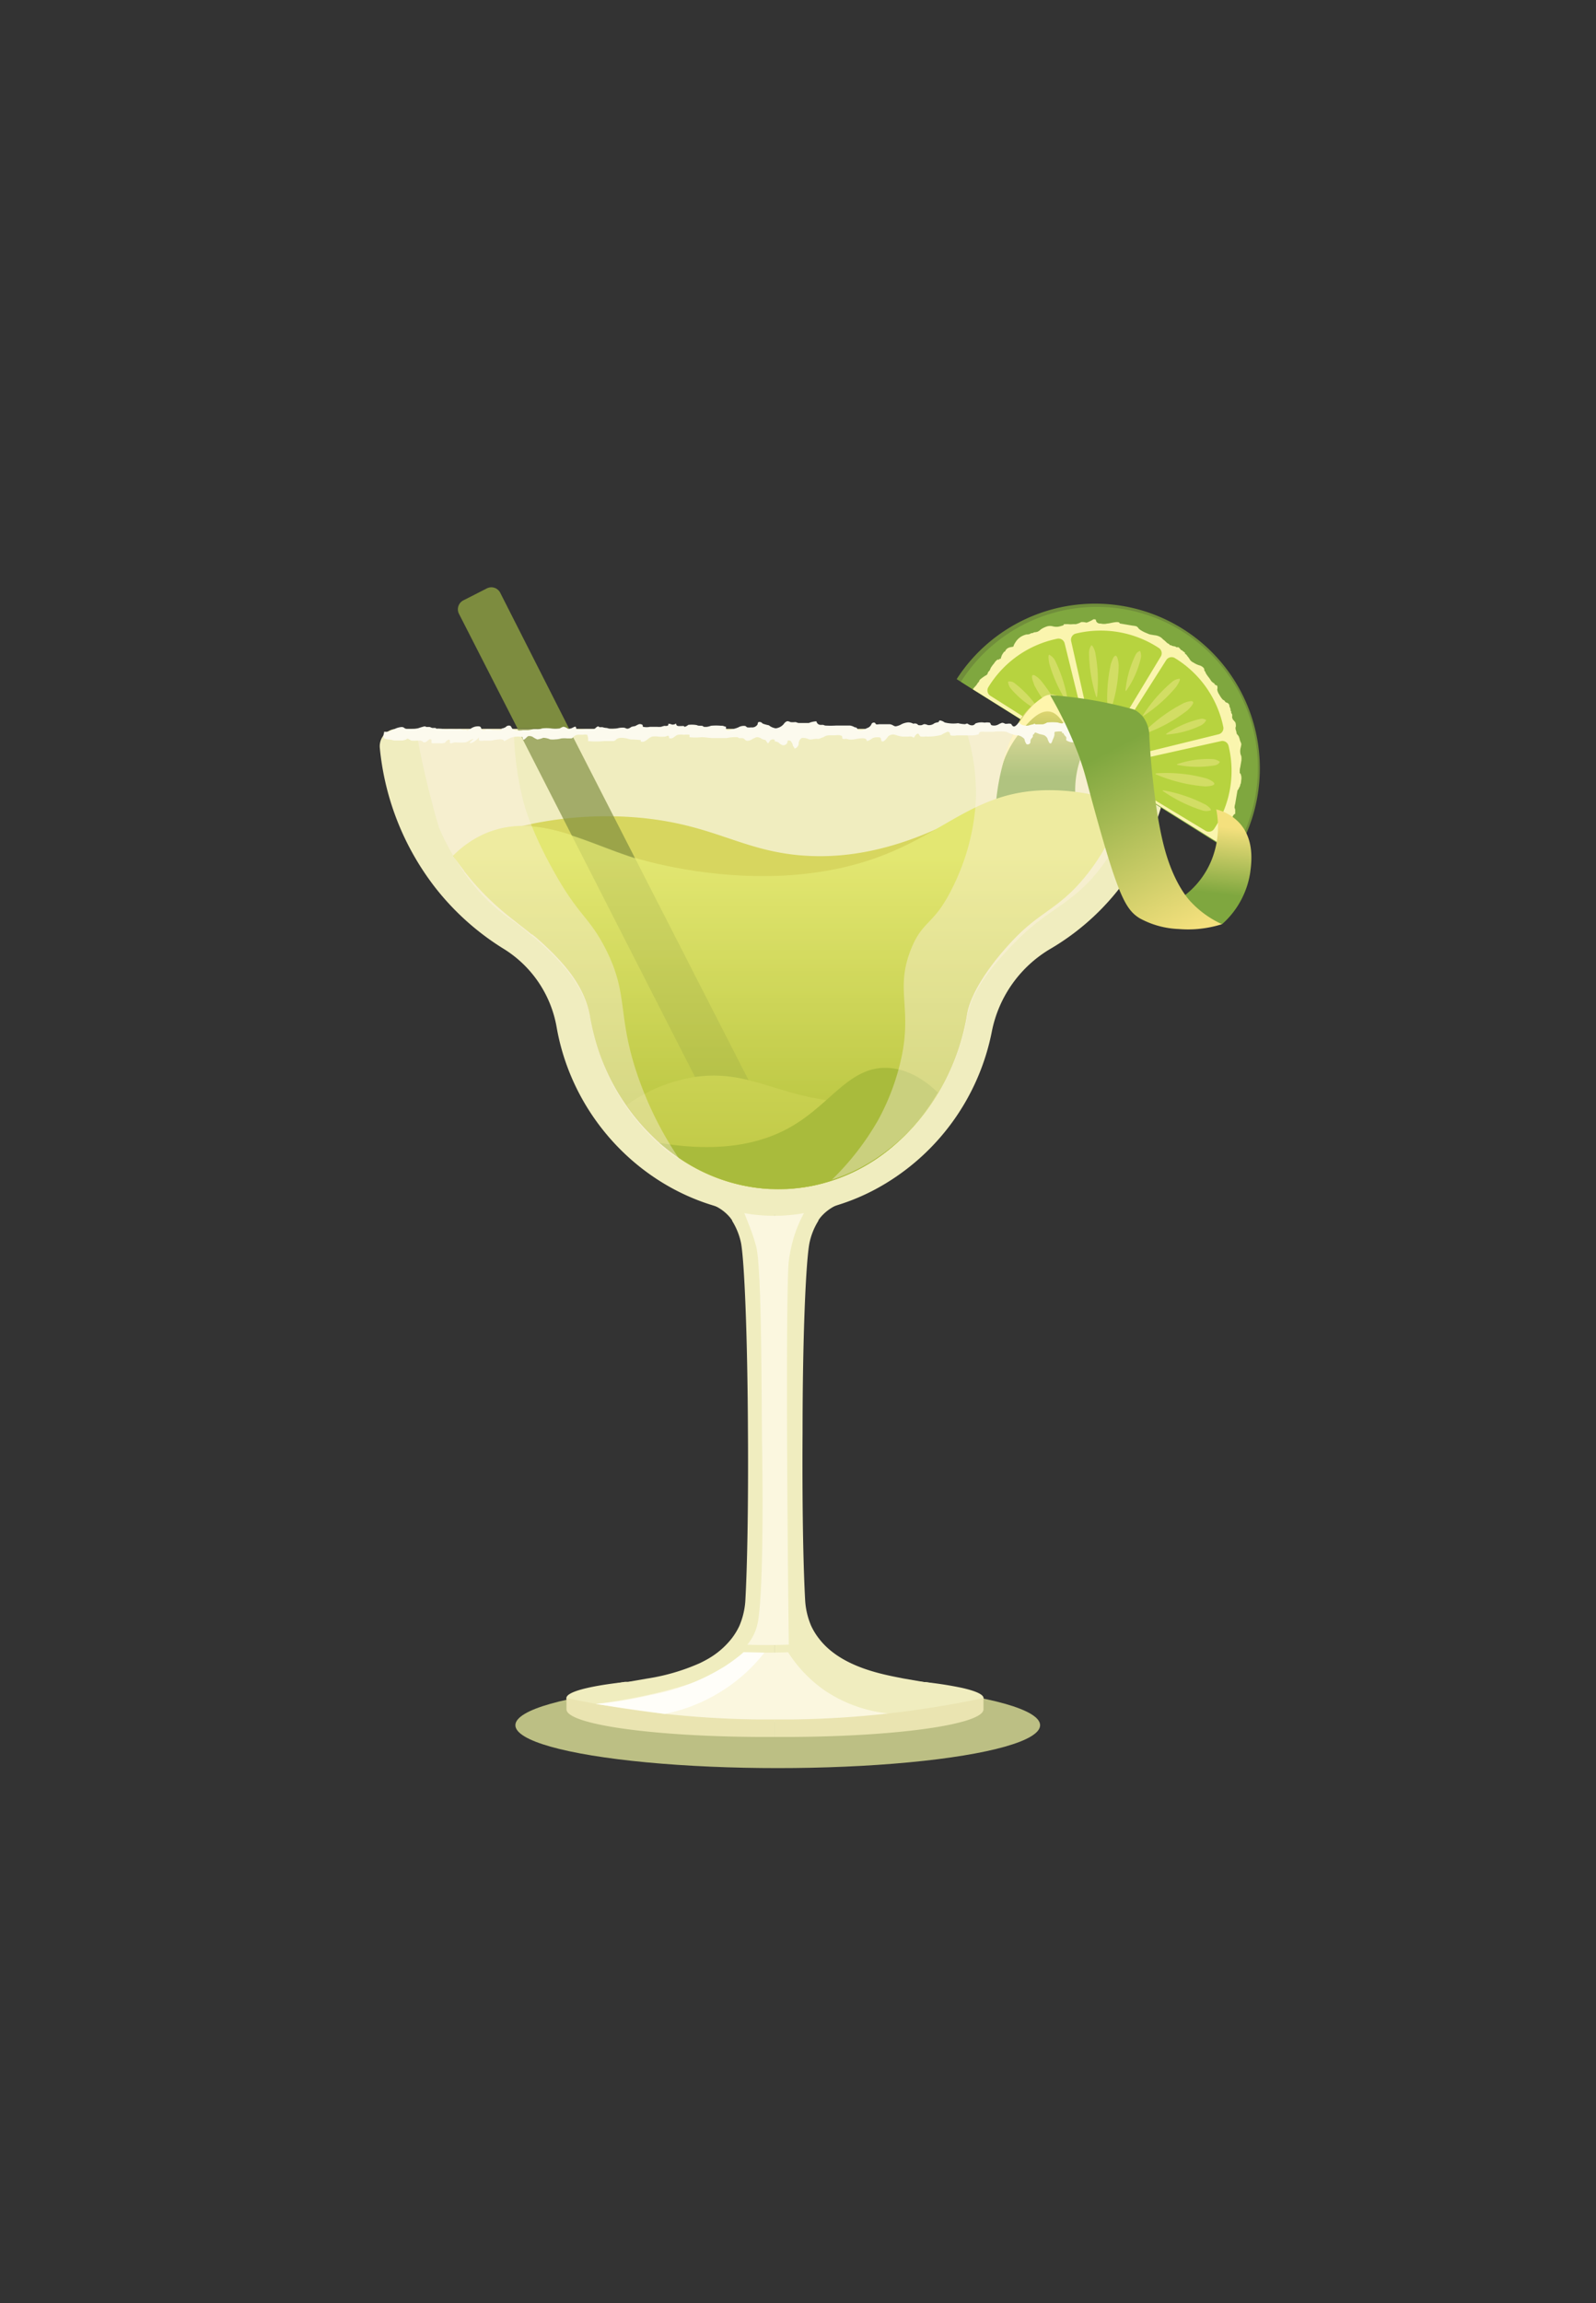 <svg id="Layer_1" data-name="Layer 1" xmlns="http://www.w3.org/2000/svg" xmlns:xlink="http://www.w3.org/1999/xlink" viewBox="0 0 230.86 332.94"><rect x="0" y="0" width="230.86" height="332.94" fill="#333333" stroke="none"/><defs><style>.cls-1{fill:#bcbf84;}.cls-2{fill:#f0edbf;}.cls-3{fill:#fbf7df;}.cls-4{fill:#eae4b1;}.cls-5{fill:#fffef9;}.cls-6{fill:#708e3b;}.cls-7{fill:#7fa73f;}.cls-8{fill:#faf5ae;}.cls-9{fill:#b7d33f;}.cls-10{fill:#d2dd64;}.cls-11{fill:#d7d65f;}.cls-12{fill:url(#linear-gradient);}.cls-13{fill:url(#linear-gradient-2);}.cls-14{fill:url(#linear-gradient-3);}.cls-15,.cls-21{fill:#7d8c3f;}.cls-15{opacity:0.67;}.cls-16{fill:#e2e26d;}.cls-17{fill:#fff5ac;}.cls-18{opacity:0.75;fill:url(#linear-gradient-4);}.cls-19{fill:#a9bb3c;}.cls-20{fill:#fff2ea;opacity:0.38;}.cls-22{fill:#fcfaee;}.cls-23{fill:url(#linear-gradient-5);}</style><linearGradient id="linear-gradient" x1="150.13" y1="100.48" x2="150.13" y2="117.05" gradientUnits="userSpaceOnUse"><stop offset="0" stop-color="#f4e07d"/><stop offset="0.71" stop-color="#7fa73f"/></linearGradient><linearGradient id="linear-gradient-2" x1="175.61" y1="131.92" x2="177.01" y2="118.88" gradientUnits="userSpaceOnUse"><stop offset="0.21" stop-color="#7fa73f"/><stop offset="0.95" stop-color="#f4e07d"/></linearGradient><linearGradient id="linear-gradient-3" x1="114.01" y1="114.17" x2="114.01" y2="171.91" gradientUnits="userSpaceOnUse"><stop offset="0.16" stop-color="#e3e772"/><stop offset="1" stop-color="#b1be36"/></linearGradient><linearGradient id="linear-gradient-4" x1="114.01" y1="114.17" x2="114.01" y2="171.9" xlink:href="#linear-gradient-3"/><linearGradient id="linear-gradient-5" x1="156.2" y1="102.15" x2="173.12" y2="134.14" gradientUnits="userSpaceOnUse"><stop offset="0.21" stop-color="#7fa73f"/><stop offset="1" stop-color="#f4e07d"/></linearGradient></defs><title>icons</title><ellipse class="cls-1" cx="112.5" cy="249.38" rx="37.95" ry="6.2"/><path class="cls-2" d="M112.1,242.2v6.55H110.8c-14.42,0-26.38-1.21-28.53-2.77a0.77,0.77,0,0,1-.34-0.43,0.29,0.29,0,0,1,0-.09c0-.71,2-1.37,5.35-1.91q1.4-.22,3.11-0.41h0.08l0.39,0a196.41,196.41,0,0,1,20-.91h1.29Z"/><path class="cls-2" d="M112.1,174.26v70.82l-17.87,0H83a29.08,29.08,0,0,1,4.56-1.43l0.5-.1c0.54-.11,1.35-0.26,2.35-0.44h0.08l0.15,0,0.23,0,2.78-.48a29.88,29.88,0,0,0,7.6-2.23h0c0.37-.18.74-0.37,1.09-0.57a11.83,11.83,0,0,0,3.42-2.89,9.62,9.62,0,0,0,1.19-1.92,11.05,11.05,0,0,0,.86-3.58c0.51-9.19.38-24.22,0.38-24.22-0.06-14.43-.53-25-1-27.54a9.81,9.81,0,0,0-1.29-3.21l0-.07a5.59,5.59,0,0,0-.35-0.47,6.4,6.4,0,0,0-3.18-2Z"/><path class="cls-2" d="M142.27,245.47a0.29,0.29,0,0,1,0,.09,0.77,0.77,0,0,1-.34.43c-2.16,1.57-14.12,2.77-28.53,2.77H112.1V242.2h1.29c6.06,0,11.68.21,16.32,0.57,1.45,0.11,2.79.24,4,.38h0.08a52.38,52.38,0,0,1,5.25.81C141.12,244.42,142.27,244.93,142.27,245.47Z"/><path class="cls-2" d="M141.23,245.12h-6.56l-15.3,0H112.1V174.26l9.89-.4a6.58,6.58,0,0,0-3.26,2.06,5.74,5.74,0,0,0-.35.47l0,0.07a9.81,9.81,0,0,0-1.29,3.21c-0.5,2.5-1,13.11-1,27.54,0,0-.13,15,0.38,24.22a11.05,11.05,0,0,0,.86,3.58,9.63,9.63,0,0,0,1.19,1.92c3,3.85,8.54,5,11.74,5.61l0.39,0.08,3,0.52,0.15,0h0.08c1,0.18,1.81.33,2.35,0.44s1.4,0.3,2.29.57A27.85,27.85,0,0,1,141.23,245.12Z"/><path class="cls-3" d="M107.57,238.83q1.46,0.05,3,.06,1.77,0,3.43-.05a19.35,19.35,0,0,0,5.33,5.54A20.2,20.2,0,0,0,132,247.74a147,147,0,0,1-45.75-1.43c3.17-.41,5.8-0.92,7.71-1.35,7.59-1.69,10.24-3.37,11.65-4.42A19.75,19.75,0,0,0,107.57,238.83Z"/><path class="cls-2" d="M163.17,126.71a35.33,35.33,0,0,1-11.1,10.37A17.89,17.89,0,0,0,143.49,149a33.15,33.15,0,0,1-16.42,22.67,30.91,30.91,0,0,1-14.71,3.9c-15.66.16-29.14-11.68-31.84-27.07a16.67,16.67,0,0,0-7.64-11.33,37.74,37.74,0,0,1-9.87-8.8,39,39,0,0,1-8.07-20.26,2.52,2.52,0,0,1,2.52-2.76h112c0,0.14,0,.3,0,0.46A36.2,36.2,0,0,1,163.17,126.71Z"/><path class="cls-3" d="M107.67,175.36a24.19,24.19,0,0,0,8.62,0,19.48,19.48,0,0,0-1.47,3.51,22.38,22.38,0,0,0-.72,3.39c-0.33,2.7-.37,25,0,55.47q-1.5.06-3.12,0.06t-2.88-.05a7.36,7.36,0,0,0,1.2-2.08,8.17,8.17,0,0,0,.36-1.37c0.93-5.79.58-25,.58-25-0.1-5.57,0-26-.87-29.15-0.2-.73-0.43-1.44-0.43-1.44C108.48,177.34,108,176.23,107.67,175.36Z"/><path class="cls-4" d="M114.42,248.55H112.1v2.53h1.28c16,0,28.88-1.79,28.88-4v-1.63l-1.4.29h0c-2.8.57-6.11,1.15-9.87,1.64A139.7,139.7,0,0,1,114.42,248.55Z"/><path class="cls-4" d="M109.78,248.55h2.32v2.53h-1.28c-16,0-28.88-1.79-28.88-4v-1.63l1.4,0.29h0c2.8,0.57,6.11,1.15,9.87,1.64A139.7,139.7,0,0,0,109.78,248.55Z"/><path class="cls-5" d="M107.57,238.83l3,0.06a24.4,24.4,0,0,1-4.95,4.74,24.66,24.66,0,0,1-9.46,4.12l-10-1.44a55.13,55.13,0,0,0,8-1.3,30.91,30.91,0,0,0,10.67-4.14A25.38,25.38,0,0,0,107.57,238.83Z"/><path class="cls-6" d="M162.48,87.61a23.83,23.83,0,0,0-24.1,10.56l0.6,0.38,1.73,1.09,35.76,22.46,1.92,1.21,0.31,0.19a23.37,23.37,0,0,0,3.19-8.4A23.8,23.8,0,0,0,162.48,87.61Z"/><path class="cls-7" d="M181.62,114.9a23.11,23.11,0,0,1-3.22,8.4l-1.92-1.21L140.72,99.64,139,98.55A23.28,23.28,0,0,1,181.62,114.9Z"/><path class="cls-8" d="M179.48,113.25l-0.09.21s0,0,0,.07a1.83,1.83,0,0,1-.07.21c0,0.05-.08.07-0.1,0.12a0.65,0.65,0,0,1-.07.22,0.41,0.41,0,0,0-.16.23l-0.33,1.93a1.56,1.56,0,0,0-.08.54,0.73,0.73,0,0,1,.09.28,1.75,1.75,0,0,1,0,.22l0,0.26c0,0.15,0,.09-0.15.17a1.11,1.11,0,0,0-.26.46,2.83,2.83,0,0,0-.18.61,3.11,3.11,0,0,1-.32,1,2.48,2.48,0,0,1-.4.76,0.44,0.44,0,0,0-.16.22c0,0.09-.09.15-0.12,0.24a1.75,1.75,0,0,1,0,.21c0,0.07-.07.09-0.1,0.18a1.19,1.19,0,0,1-.05.25,1.51,1.51,0,0,1-.13.12,1.47,1.47,0,0,0-.14.33L140.72,99.64l0.13-.18c0.12-.15.24-0.26,0.35-0.39s0.15-.23.23-0.34,0.1-.09.14-0.14,0.09-.23.15-0.32a4.18,4.18,0,0,1,.51-0.4,2.88,2.88,0,0,1,.45-0.28,0.54,0.54,0,0,0,.22-0.38,2.12,2.12,0,0,1,.23-0.27c0.09-.13.12-0.28,0.2-0.42a4.23,4.23,0,0,1,.45-0.61,2.38,2.38,0,0,1,.33-0.42l0.17-.14a1.39,1.39,0,0,1,.27,0l0-.12,0.2,0a3.66,3.66,0,0,1,.18-0.54,3.56,3.56,0,0,1,.33-0.49s0.11,0,.13-0.06a1.27,1.27,0,0,0,.08-0.16,1,1,0,0,1,.48-0.37c0.21-.08.43-0.08,0.64-0.15a1.62,1.62,0,0,1,.17-0.42l0.21-.33a2.65,2.65,0,0,1,.53-0.55,2.55,2.55,0,0,1,1-.45,1.41,1.41,0,0,0,.44-0.06,2.59,2.59,0,0,1,.28-0.14,0.55,0.55,0,0,0,.17,0,0.53,0.53,0,0,1,.29-0.12,1.37,1.37,0,0,0,.41-0.08,1.62,1.62,0,0,0,.43-0.3,2.5,2.5,0,0,1,.46-0.27,3.29,3.29,0,0,1,.53-0.21,1.58,1.58,0,0,1,.75,0,2.17,2.17,0,0,0,.73.07,3.39,3.39,0,0,0,.56-0.13,1.14,1.14,0,0,0,.3-0.11s0-.1.07-0.13a0.24,0.24,0,0,1,.14,0,3.63,3.63,0,0,1,.53,0,2.46,2.46,0,0,0,.54,0,3.89,3.89,0,0,1,.46,0,2.71,2.71,0,0,0,.81-0.31,2.27,2.27,0,0,1,.74.08,1.74,1.74,0,0,0,.41-0.15,5.46,5.46,0,0,0,.51-0.26,0.29,0.29,0,0,1,.27-0.06c0.21,0,.18.08,0.22,0.25a0.61,0.61,0,0,0,.63.35,2.26,2.26,0,0,0,.74.05,3.41,3.41,0,0,1,.38-0.06c0.23,0,1.65-.44,1.66,0l1.88,0.32a2.56,2.56,0,0,1,.58.11,1.15,1.15,0,0,1,.28.29,1.37,1.37,0,0,0,.32.26,4.85,4.85,0,0,0,.94.46,1.76,1.76,0,0,0,.43.16l0.59,0.1a2,2,0,0,1,.93.31,1.71,1.71,0,0,1,.3.27,5.57,5.57,0,0,1,.49.42,0.84,0.84,0,0,0,.34.24l0.13,0.11a0.52,0.52,0,0,0,.06.09,0.48,0.48,0,0,0,.16,0,1.51,1.51,0,0,0,.17.1,3.22,3.22,0,0,0,.41.08,0.83,0.83,0,0,1,.19.12c0.1,0,.22,0,0.31,0a1.45,1.45,0,0,1,.17.17L170.89,94,171,94s0.07,0.1.11,0.14,0.35,0.13.31,0.38a0.55,0.55,0,0,1,.31.3,2.65,2.65,0,0,1,.31.4,1.16,1.16,0,0,0,.59.55,3.37,3.37,0,0,0,.8.39,1.27,1.27,0,0,1,.69.41,0.45,0.45,0,0,1,.08.3,1.27,1.27,0,0,0,.06.16,0.15,0.15,0,0,1,.11.11,0.18,0.18,0,0,0,0,.07,4,4,0,0,0,.34.53c0.12,0.17.26,0.33,0.37,0.51a1.24,1.24,0,0,0,.6.55,0.25,0.25,0,0,0,0,.12c0.09,0,.1.1,0.18,0.12s0.14,0,.21.11a0.91,0.91,0,0,1,0,.52,1.74,1.74,0,0,0,.31.75,3.42,3.42,0,0,0,.51.73,1.07,1.07,0,0,1,.26.16s0.06,0.12.11,0.17a0.75,0.75,0,0,0,.23.1,0.53,0.53,0,0,1,.35.54,2.27,2.27,0,0,1,.16.41,1.3,1.3,0,0,0,0,.19s0.07,0.09.09,0.13,0,0.14,0,.19,0.09,0.12.13,0.2a0.94,0.94,0,0,1,0,.42,1,1,0,0,0,.16.4,2.29,2.29,0,0,1,.32.38,1.63,1.63,0,0,1,.07.44c0,0.08,0,.17-0.05.26a0.73,0.73,0,0,0,0,.16c0,0.18.1,0.35,0.13,0.54a0.54,0.54,0,0,0,.1.31,1.34,1.34,0,0,1,.24.31,4.46,4.46,0,0,1,.19.63,2.58,2.58,0,0,1,.18.46,3.55,3.55,0,0,1-.1.53,2,2,0,0,0,0,1,1,1,0,0,1,.11.34,2.94,2.94,0,0,1,0,.49l-0.17,1a2.06,2.06,0,0,0-.07.47,2.14,2.14,0,0,1,0,.24s0,0.08,0,.11a0.41,0.41,0,0,0,.11.11,1.57,1.57,0,0,1,.09,1A1.72,1.72,0,0,1,179.48,113.25Z"/><path class="cls-9" d="M154.94,92.68a0.92,0.92,0,0,1,.69-1.1,15.3,15.3,0,0,1,12,2.09,0.91,0.91,0,0,1,.27,1.24l-8.66,14.32a0.33,0.33,0,0,1-.6-0.1Z"/><path class="cls-9" d="M176.61,107.13a0.92,0.92,0,0,1,1.1.69,15.22,15.22,0,0,1-2.09,12,0.91,0.91,0,0,1-1.24.27L160,111.4a0.33,0.33,0,0,1,.1-0.6Z"/><path class="cls-9" d="M168.69,95.42a0.92,0.92,0,0,1,1.26-.29,15.26,15.26,0,0,1,7,9.95,0.91,0.91,0,0,1-.68,1.06l-16.27,4a0.33,0.33,0,0,1-.35-0.49Z"/><path class="cls-9" d="M143.26,100.58a0.92,0.92,0,0,1-.29-1.26,15.26,15.26,0,0,1,10-7A0.91,0.91,0,0,1,154,93l4,16.25a0.33,0.33,0,0,1-.49.35Z"/><path class="cls-8" d="M154.68,106.29c0.05,0.75,1,1.56,2.25,2.09a0.16,0.16,0,0,0,.23-0.16c0-1.4-.5-2.53-1.18-2.84A0.85,0.85,0,0,0,154.68,106.29Z"/><path class="cls-8" d="M163.63,108.13c-0.3.68-1.42,1.15-2.82,1.22a0.16,0.16,0,0,1-.16-0.23c0.51-1.31,1.32-2.21,2.07-2.27A0.85,0.85,0,0,1,163.63,108.13Z"/><path class="cls-10" d="M160.68,96a22.78,22.78,0,0,0-.41,7.21c0,0.27.12,0.29,0.2,0a21.83,21.83,0,0,0,1.35-7c0-.11-0.09-1.36-0.43-1.42S160.71,95.92,160.68,96Z"/><path class="cls-10" d="M157.53,94.44a21.41,21.41,0,0,0,1,6.17c0.06,0.22.15,0.21,0.16,0a21.32,21.32,0,0,0-.26-6.25c0-.09-0.31-1.11-0.58-1.07A1.93,1.93,0,0,0,157.53,94.44Z"/><path class="cls-10" d="M164.24,94.7a14.92,14.92,0,0,0-1.43,5c0,0.19,0,.24.14,0.09A13.55,13.55,0,0,0,165,95.22a1.77,1.77,0,0,0-.09-1.13A1.09,1.09,0,0,0,164.24,94.7Z"/><path class="cls-10" d="M171.23,101.63a22.78,22.78,0,0,0-5.83,4.27c-0.19.18-.15,0.28,0.09,0.19a21.83,21.83,0,0,0,6.26-3.4c0.08-.07,1-0.93.82-1.23S171.34,101.58,171.23,101.63Z"/><path class="cls-10" d="M169.51,98.59a21.41,21.41,0,0,0-4.12,4.7c-0.13.19-.07,0.25,0.12,0.12a21.32,21.32,0,0,0,4.66-4.17c0.05-.08.66-1,0.46-1.13A1.93,1.93,0,0,0,169.51,98.59Z"/><path class="cls-10" d="M173.58,103.93A14.92,14.92,0,0,0,168.8,106c-0.17.1-.16,0.19,0,0.17a13.55,13.55,0,0,0,4.87-1.29,1.77,1.77,0,0,0,.81-0.79A1.09,1.09,0,0,0,173.58,103.93Z"/><path class="cls-10" d="M150.53,98.33a22.78,22.78,0,0,1,3.61,6.25c0.1,0.25,0,.31-0.16.13a21.83,21.83,0,0,1-4.36-5.64c0-.1-0.54-1.25-0.26-1.46S150.44,98.24,150.53,98.33Z"/><path class="cls-10" d="M152.62,95.49a21.41,21.41,0,0,1,1.88,6c0,0.22,0,.25-0.15.06a21.32,21.32,0,0,1-2.59-5.69c0-.09-0.22-1.14,0-1.22A1.93,1.93,0,0,1,152.62,95.49Z"/><path class="cls-10" d="M146.74,98.74a14.92,14.92,0,0,1,3.53,3.83c0.11,0.16.07,0.24-.09,0.15a13.55,13.55,0,0,1-3.93-3.14,1.77,1.77,0,0,1-.43-1.05A1.09,1.09,0,0,1,146.74,98.74Z"/><path class="cls-10" d="M174.33,113.68a22.78,22.78,0,0,1-7-1.69c-0.25-.09-0.24-0.2,0-0.21a21.83,21.83,0,0,1,7.09.72c0.1,0,1.27.47,1.23,0.81S174.45,113.67,174.33,113.68Z"/><path class="cls-11" d="M74,119.78c2.28,1.85,21.65,17.06,45,10.68a47.25,47.25,0,0,0,21.8-13.36c-11.36,6.52-20,7.09-25.76,6.47-8.09-.89-12.1-4.34-22.23-5.34A53.6,53.6,0,0,0,74,119.78Z"/><path class="cls-10" d="M173.92,117.15a21.41,21.41,0,0,1-5.61-2.74c-0.19-.12-0.16-0.2.06-0.15a21.32,21.32,0,0,1,5.91,2c0.08,0,1,.62.86,0.87A1.93,1.93,0,0,1,173.92,117.15Z"/><path class="cls-10" d="M175.61,110.65a14.92,14.92,0,0,1-5.21-.07c-0.19,0-.22-0.11,0-0.16a13.55,13.55,0,0,1,5-.69,1.77,1.77,0,0,1,1.06.41A1.09,1.09,0,0,1,175.61,110.65Z"/><path class="cls-12" d="M144,116.92L155.8,117a14.08,14.08,0,0,1-.12-4.86,13.83,13.83,0,0,1,.63-2.51c-0.52-5.28-2-9-3.87-9.18a2.69,2.69,0,0,0-1.42.37,9.08,9.08,0,0,0-4.13,4.53A32.82,32.82,0,0,0,144,116.92Z"/><path class="cls-13" d="M176.75,133.61a12.47,12.47,0,0,0,4.09-7.47c0.19-1.4.63-4.65-1.45-7.06a6.76,6.76,0,0,0-3.46-2.08,12.83,12.83,0,0,1-.67,7.3,12.25,12.25,0,0,1-4,5.21,11.71,11.71,0,0,0,2.63,2.61A11.33,11.33,0,0,0,176.75,133.61Z"/><path class="cls-14" d="M162.49,116.19a29.61,29.61,0,0,1-6.74,11.92c-3.34,3.52-5.65,4-9.24,7.8-4,4.23-6.21,8.14-6.63,10.63-2.33,14.42-14,25.52-27.58,25.37a25.52,25.52,0,0,1-14.91-5.11,31.35,31.35,0,0,1-12-19.8c-0.74-4.16-3.28-7.44-7.43-11.14-0.32-.29-0.63-0.55-1-0.82a0.09,0.09,0,0,0-.06,0c-1-.83-2.08-1.63-3.22-2.55a38.54,38.54,0,0,1-5.37-5.17c-0.42-.49-0.82-1-1.16-1.41l0-.06c-0.68-.86-1.2-1.6-1.6-2.16l0.11-.11a14.94,14.94,0,0,1,4.42-3.05,13.66,13.66,0,0,1,7-1.06c4.93,0.44,9.89,3,14.88,4.56,1,0.31,17.14,5.24,32.54.7,12.18-3.58,16.08-10.8,28-10.5A30.63,30.63,0,0,1,162.49,116.19Z"/><path class="cls-15" d="M111.35,165.36l-3.33,1.7a1.46,1.46,0,0,1-2-.64l-31.2-61.1h7.45L112,163.41A1.45,1.45,0,0,1,111.35,165.36Z"/><path class="cls-16" d="M135.65,157.92c0,0.1-.07.21-0.11,0.31a30.7,30.7,0,0,1-3.63,4.8c-0.35.39-.73,0.79-1.13,1.19l-0.55.52c-0.27.26-.55,0.5-0.82,0.75a26.51,26.51,0,0,1-13.1,6.13l-1.16.14c-0.42,0-.84.08-1.25,0.1l-0.49,0c-0.36,0-.74,0-1.1,0H112.2l-0.91,0a25.59,25.59,0,0,1-13.89-5.08c-1-.73-1.95-1.58-1.95-1.58a28.91,28.91,0,0,1-4.79-5.46,22.79,22.79,0,0,1,10.1-4.1c7.58-1,11.68,2.81,20.84,3.63A39.5,39.5,0,0,0,135.65,157.92Z"/><path class="cls-17" d="M144.87,110.93c0.52-2.12,2.08-7.5,5.8-10a2.16,2.16,0,0,1,1.51-.52c3.42,0.35,5,11.76,4.85,11.79s-0.24-1-1.11-3.28a22.05,22.05,0,0,0-1.19-2.8c-0.84-1.55-1.62-3-2.84-3.25-1.65-.33-3.29,1.71-4.38,3.06A14.65,14.65,0,0,0,144.87,110.93Z"/><path class="cls-18" d="M162.49,116.19a29.54,29.54,0,0,1-6.74,11.91c-3.34,3.52-5.65,4-9.24,7.8-4,4.23-6.21,8.14-6.62,10.63a32,32,0,0,1-4.35,11.7,30.7,30.7,0,0,1-3.63,4.8c-0.35.39-.73,0.79-1.13,1.19l-0.55.52c-0.27.26-.55,0.5-0.82,0.75a26.51,26.51,0,0,1-13.1,6.13l-1.16.14c-0.42,0-.84.08-1.25,0.1l-0.49,0c-0.36,0-.74,0-1.1,0H112.2l-0.91,0a25.59,25.59,0,0,1-13.89-5.08,24.06,24.06,0,0,1-2-1.58,31.14,31.14,0,0,1-8.77-13.15A34,34,0,0,1,85.36,147c-0.74-4.15-3.28-7.43-7.42-11.14-0.32-.28-0.63-0.55-1-0.81a0.09,0.09,0,0,0-.06,0c-1-.83-2.08-1.63-3.22-2.55a39.11,39.11,0,0,1-5.37-5.17c-0.42-.5-0.81-1-1.16-1.41a0.21,0.21,0,0,1,0-.06c-0.68-.86-1.2-1.6-1.59-2.16l0.11-.11a15,15,0,0,1,4.42-3,13.65,13.65,0,0,1,7-1.06c4.93,0.44,9.89,3,14.88,4.56,1,0.3,17.14,5.24,32.54.7,12.19-3.59,16.09-10.81,28-10.5A30.35,30.35,0,0,1,162.49,116.19Z"/><path class="cls-19" d="M135.65,157.92a29.49,29.49,0,0,1-4.88,6.3l-0.54.52-0.83.75a25.55,25.55,0,0,1-10.92,5.71c-0.74.18-1.47,0.32-2.18,0.41-0.38.06-.78,0.11-1.16,0.15s-0.84.08-1.25,0.1l-0.48,0c-0.36,0-.74,0-1.1,0H112.2l-0.92,0a25.61,25.61,0,0,1-13.89-5.08c-0.67-.49-1.32-1-2-1.58,9.82,1.66,15.77-.35,19.41-2.55,5.44-3.27,8.11-8.37,13.37-8.29C131.46,154.42,134.05,156.39,135.65,157.92Z"/><path class="cls-20" d="M162.46,119.9a26.17,26.17,0,0,1-4.44,7c-3.6,4-6.56,4.72-10.67,8.79s-6.83,7.75-7.42,11.14c-2,11.3-9.73,20.51-19.6,23.7h0a38.89,38.89,0,0,0,6.69-8.62,33.49,33.49,0,0,0,2.86-7c2.55-8.91-.64-11.38,1.9-17.71,1.76-4.39,3.35-3.31,6.19-9.28a32.19,32.19,0,0,0,3.17-11.9,29.33,29.33,0,0,0-1.47-10.67l20.32,0.17a17.51,17.51,0,0,1,3.18,10.36A16.11,16.11,0,0,1,162.46,119.9Z"/><path class="cls-20" d="M98.28,167.56l-0.89-.49a31.35,31.35,0,0,1-12-19.8c-0.74-4.16-3.28-7.44-7.43-11.14-0.32-.29-0.63-0.55-1-0.82a0.09,0.09,0,0,0-.06,0,25.15,25.15,0,0,0-3.22-2.55,25.39,25.39,0,0,1-5.17-4.82c-0.49-.59-0.95-1.18-1.36-1.76l0-.06c-0.56-.78-1.05-1.54-1.49-2.27a34.54,34.54,0,0,1-2.16-4.22c-0.33-1.11-.69-2.32-1-3.6-0.84-3.1-1.65-6.68-2.35-10.67H74.33A44.53,44.53,0,0,0,75.74,116a29.57,29.57,0,0,0,1.3,3.7,57.17,57.17,0,0,0,2.69,5.57c3.84,7.09,5.3,7,7.71,11.58,3.62,6.88,1.72,9.7,4.82,18.69A51.29,51.29,0,0,0,98.28,167.56Z"/><path class="cls-21" d="M82.32,105.32H74.87L66.41,88.77a1.45,1.45,0,0,1,.64-2l3.32-1.69a1.44,1.44,0,0,1,2,.63Z"/><path class="cls-22" d="M55.56,105.77a4.37,4.37,0,0,0,.64,0,8.66,8.66,0,0,0,1-.45,2.73,2.73,0,0,1,.83-0.22,0.62,0.62,0,0,1,.41.09,0.59,0.59,0,0,0,.34.17,6.93,6.93,0,0,0,.87,0,3.21,3.21,0,0,0,.87-0.1,8.21,8.21,0,0,1,.87-0.26,0.43,0.43,0,0,1,.27.08c0.16,0,.31,0,0.47,0a2.39,2.39,0,0,1,.36.14c0.16,0,.32,0,0.49,0l0.16,0.12a2.57,2.57,0,0,1,.52,0,3.13,3.13,0,0,1,.58.07c0.59,0.1.62-.09,1.37,0a1.89,1.89,0,0,0,.68,0,0.84,0.84,0,0,1,.33,0c0.15,0,.17.07,0.34,0.08a0.87,0.87,0,0,0,.32,0,0.22,0.22,0,0,1,.15,0,0.67,0.67,0,0,0,.13.09,0.22,0.22,0,0,0,.1,0l0.15-.08,0.05-.11a0.22,0.22,0,0,1,.16,0,1.76,1.76,0,0,1,1.31-.39,0.38,0.38,0,0,1,.19.1c0.1,0.11.06,0.22,0.15,0.33a0.39,0.39,0,0,0,.27.12,0.87,0.87,0,0,0,.43-0.12,3,3,0,0,1,.89.1c0.32,0,.41,0,0.59,0a0.78,0.78,0,0,0,.24,0l0.1,0a1.28,1.28,0,0,0,.36,0l0-.21a1.83,1.83,0,0,0,.6-0.22,0.61,0.61,0,0,1,.67-0.18c0.15,0.1.2,0.38,0.39,0.5a2.61,2.61,0,0,0,1.41.13h0.76a6.68,6.68,0,0,0,.75-0.14,4.87,4.87,0,0,1,.62,0,2.5,2.5,0,0,0,.68-0.12,5.75,5.75,0,0,1,1.24,0,4.9,4.9,0,0,0,1.31,0l0.1-.06a2.16,2.16,0,0,1,.42-0.18,1.47,1.47,0,0,1,.62.27c0.52,0.15,1-.42,1.16-0.24a0.33,0.33,0,0,1,.06.3,4.42,4.42,0,0,0,1.35,0h1a0.57,0.57,0,0,0,.41-0.09,1.1,1.1,0,0,1,.34-0.27c0.22-.05.15,0.07,0.32,0.1a3.57,3.57,0,0,1,.42,0,1.67,1.67,0,0,0,.5.1,1.43,1.43,0,0,1,.4.1,4,4,0,0,0,.84,0c0.34,0,.6-0.12.93-0.13a2.61,2.61,0,0,1,.44,0,2.57,2.57,0,0,1,.36.14,0.43,0.43,0,0,0,.21,0,1.58,1.58,0,0,0,.47-0.26,5.07,5.07,0,0,1,.56-0.12,4.54,4.54,0,0,1,.49-0.25,0.63,0.63,0,0,1,.55.08c0.07,0.07,0,.23.1,0.28a2.37,2.37,0,0,0,1,0H95a3.49,3.49,0,0,0,.63,0,4.12,4.12,0,0,1,.49-0.14,1.37,1.37,0,0,0,.38,0,0.28,0.28,0,0,0,.17-0.11c0-.08,0-0.14,0-0.18a1.08,1.08,0,0,1,.53.11,0.88,0.88,0,0,0,.6-0.16c0,0.5.5,0.35,0.83,0.37a1.19,1.19,0,0,1,.28,0,0.31,0.31,0,0,0,.15.11,1.43,1.43,0,0,0,.5-0.28,4.39,4.39,0,0,1,1,0,1.2,1.2,0,0,1,.39.1c0.23,0.05.47,0,.7,0.06a0.89,0.89,0,0,0,.13.11,1.78,1.78,0,0,0,.57,0,3.05,3.05,0,0,0,.5-0.14,7.58,7.58,0,0,1,1.46,0,0.9,0.9,0,0,1,.5.1,1.31,1.31,0,0,1,.2.05,0.74,0.74,0,0,1,0,.24c0.1,0.23-.06.22,0.25,0.26a1.06,1.06,0,0,0,.52-0.1,6.29,6.29,0,0,0,1-.31,1.56,1.56,0,0,1,1-.21c0.09,0,.21.17,0.31,0.2a1.91,1.91,0,0,0,.57,0,0.92,0.92,0,0,0,.9-0.39c0.08-.16,0-0.29.19-0.38a0.56,0.56,0,0,1,.56.22,5.93,5.93,0,0,0,.9.25,2.07,2.07,0,0,0,1,.44,1.79,1.79,0,0,0,1.15-.61,1.42,1.42,0,0,1,.15-0.19,0.83,0.83,0,0,1,.38-0.23,1.16,1.16,0,0,1,.45.13,2.55,2.55,0,0,0,.65,0c0.26,0,.35.14,0.62,0.13H117a3.07,3.07,0,0,1,1.1-.24,0.61,0.61,0,0,0,.64.51c0.12,0,.23,0,0.35,0a1.58,1.58,0,0,0,.27.1,13.51,13.51,0,0,0,1.56,0c0.68,0,1.37,0,2.05,0a1.89,1.89,0,0,1,.68.26,0.35,0.35,0,0,1,.31.12,0.93,0.93,0,0,0,.15.24,1.45,1.45,0,0,0,.72,0,2,2,0,0,0,.57-0.25,1,1,0,0,0,.64-0.54,0.37,0.37,0,0,1,.5-0.23c0.07,0,.1.16,0.17,0.21a0.83,0.83,0,0,0,.41,0H128c0.44,0,.66,0,0.74,0,0.47,0.09.5,0.29,0.84,0.3a2.48,2.48,0,0,0,.84-0.31,2.68,2.68,0,0,1,.94-0.26,1.58,1.58,0,0,1,.76.2,0.64,0.64,0,0,1,.61.09,0.54,0.54,0,0,0,.1.1,1.38,1.38,0,0,0,.53,0,1.19,1.19,0,0,1,.36-0.14,1.78,1.78,0,0,1,.5.14,1.25,1.25,0,0,0,.94-0.26c0.12-.07.28-0.08,0.4-0.14a0.23,0.23,0,0,0,.26-0.13,0.15,0.15,0,0,1,.15-0.14,1.46,1.46,0,0,1,.67.29,5.09,5.09,0,0,0,1.95.11,4.56,4.56,0,0,0,1,.14c0.28-.07.25-0.16,0.48,0a1,1,0,0,0,.53.17,0.58,0.58,0,0,0,.49-0.27,2.44,2.44,0,0,1,1.32-.12,2.4,2.4,0,0,1,.76,0c0.14,0.09.1,0.27,0.26,0.37a1.28,1.28,0,0,0,1-.12,3.3,3.3,0,0,1,.51-0.23,0.75,0.75,0,0,1,.42.13c0.24,0.06.52-.05,0.76,0s0.15,0.11.33,0.3c0.35,0.36.74-.33,1-0.52,0.05,0.46,1,.57,1.33.48a4.12,4.12,0,0,1,.68-0.17l0.13-.08a0.1,0.1,0,0,1,.15.08,2.2,2.2,0,0,0,.35,0h0.75a2,2,0,0,0,.62-0.26,7.53,7.53,0,0,1,1.56,0,2.16,2.16,0,0,0,.61.13,1.45,1.45,0,0,0,.49-0.25c0.08-.09.07-0.2,0.17-0.3a0.43,0.43,0,0,1,.57,0,0.79,0.79,0,0,0,.21.17,1.68,1.68,0,0,0,.38,0h0.87c0.32,0,.45-0.08.5,0.26a1,1,0,0,1-.09.69,1.85,1.85,0,0,0-.53.32,4,4,0,0,0,1.32,0,4.27,4.27,0,0,0-.83.84,1.15,1.15,0,0,1-.21.24c-0.07.06-.19,0.07-0.25,0.12s-0.15.32-.3,0.46a1.66,1.66,0,0,1-1.5,0c-0.4-.17-0.06-0.28-0.24-0.63a1.19,1.19,0,0,1-.37-0.52l-0.2,0q0-.11,0-0.21a2.4,2.4,0,0,0-.79,0c-0.42,0-.27.16-0.31,0.52a3.73,3.73,0,0,1-.27.71c-0.09.27-.18,0.65-0.47,0.38a3.18,3.18,0,0,1-.29-0.68,1.49,1.49,0,0,0-.42-0.4,4.62,4.62,0,0,0-.65-0.17c-0.08,0-.17-0.07-0.28-0.1l-0.38-.15a0.39,0.39,0,0,0-.18.24,0.61,0.61,0,0,0-.17.11,1.31,1.31,0,0,0,0,.25,2.31,2.31,0,0,1-.3.39,1.35,1.35,0,0,0-.06.46,0.41,0.41,0,0,1-.56.25,1.58,1.58,0,0,1-.3-0.73,1.63,1.63,0,0,0-1.32-.57,6.8,6.8,0,0,1-1.3-.49,8,8,0,0,0-1.93,0h-1.18c-0.36,0-.85-0.13-0.89.37a5.4,5.4,0,0,1-.85.15h-2.36a2,2,0,0,1-.85,0c-0.06,0-.09-0.3-0.14-0.37a0.3,0.3,0,0,0-.38-0.13,7,7,0,0,0-.84.43,7.11,7.11,0,0,1-2.24.23,2.77,2.77,0,0,1-.78,0,2.77,2.77,0,0,1-.26-0.38c-0.24-.14-0.47.28-0.59,0.38a0.11,0.11,0,0,1-.12.14,0.66,0.66,0,0,1-.26-0.12,1.85,1.85,0,0,0-.52,0h-0.81a4,4,0,0,1-1-.24,1.1,1.1,0,0,0-1.08.19c-0.15.16-.65,1-1,0.67a1.19,1.19,0,0,0-.15-0.48,1.87,1.87,0,0,0-.87,0,1.05,1.05,0,0,0-.38.16,1.9,1.9,0,0,1-.71.35c0.06-.75-1.64-0.24-2-0.24a3,3,0,0,1-.62,0,1.28,1.28,0,0,0-.4-0.1,1,1,0,0,1-.48,0c-0.09-.07,0-0.33-0.14-0.43a1.58,1.58,0,0,0-.88-0.07h-0.93a1.44,1.44,0,0,0-.8.26c-0.1.05-.26,0.07-0.37,0.13a0.9,0.9,0,0,1-.5.13c-0.33-.07-0.94.15-1.24,0.06a2,2,0,0,0-1.06-.19,1,1,0,0,0-.43.9,0.85,0.85,0,0,1-.6.63,0.82,0.82,0,0,0-.19-0.34c-0.08-.14-0.08-0.29-0.15-0.43l-0.2-.31a0.5,0.5,0,0,0-.47-0.06,0.61,0.61,0,0,1-.76.64,1.66,1.66,0,0,1-.53-0.37,1.52,1.52,0,0,0-.57-0.18l0-.22a0.57,0.57,0,0,0-.76.24c-0.22.39-.25,0.26-0.43,0a0.41,0.41,0,0,0-.38-0.26l-0.27-.1a1.34,1.34,0,0,0-.76-0.27,4.24,4.24,0,0,0-.61.27,1.35,1.35,0,0,1-.76.26c-0.28,0-.37-0.31-0.68-0.38-0.14,0-.3,0-0.44,0s-0.18-.11-0.3-0.14a6,6,0,0,0-1.56.13H103.2c-0.63,0-1.11-.13-1.74-0.13a7.28,7.28,0,0,1-1.72,0l0-.35a3.27,3.27,0,0,0-.78,0,3.92,3.92,0,0,0-.88,0c-0.51.13-.7,0.68-1.29,0.49-0.05-.51-0.16-0.34-0.53-0.23a4.23,4.23,0,0,1-1.09,0,3.44,3.44,0,0,0-.8,0c-0.64.15-1,.93-1.68,0.73l0-.22a13.88,13.88,0,0,0-1.46-.09c-0.51-.13-1.6-0.46-2.1,0a0.59,0.59,0,0,1-.52.23H87.38a11.74,11.74,0,0,1-2.32,0,1.69,1.69,0,0,0-.13-0.91,2,2,0,0,0-.65,0H83.77a1,1,0,0,0-.84.33,0.4,0.4,0,0,1-.37.2h-0.5a4.43,4.43,0,0,0-.87,0,3.51,3.51,0,0,1-.87.14,3.22,3.22,0,0,1-.74,0,2.71,2.71,0,0,0-1-.23,3.55,3.55,0,0,1-.85.24,3.65,3.65,0,0,1-.53-0.27,1,1,0,0,0-.79-0.21c-0.3.13-.81,1-0.82,0.14a3.15,3.15,0,0,0-1.68.09c-0.35.15-.7,0.35-1,0.52,0-.55-1.51-0.15-1.83-0.11a8.9,8.9,0,0,1-1.05,0,1.8,1.8,0,0,1-.69,0,0.59,0.59,0,0,1-.05-0.47,2.79,2.79,0,0,1-.66.58,1.24,1.24,0,0,1-.71.27c-0.05-.09.61-0.58,0.57-0.64a3,3,0,0,0-.59.26,2.67,2.67,0,0,1-.55.26,8.7,8.7,0,0,1-1.5,0,2.46,2.46,0,0,0-.55.14c-0.48,0,0-.42-0.37-0.54a0.79,0.79,0,0,0-.5.4,1.21,1.21,0,0,1-.75.13H62.78c-0.18,0-.31.06-0.38-0.12a1,1,0,0,0,0-.38c-0.21-.23-0.49.1-0.63,0.21a1.65,1.65,0,0,1-.34.17,0.41,0.41,0,0,1-.31-0.14,0.75,0.75,0,0,0-.31-0.13,3.65,3.65,0,0,0-.44,0,5.3,5.3,0,0,1-.87,0,4.24,4.24,0,0,1-.44-0.25c-0.2-.05-0.17,0-0.32.09a1.55,1.55,0,0,1-.73.15H57.12c-0.3,0-.46-0.12-0.75-0.13a2.75,2.75,0,0,1-.74-0.14C55.28,106.43,55.57,106.12,55.56,105.77Z"/><path class="cls-23" d="M151.9,100.48c1.81,0.12,3.78.34,5.89,0.69a60.39,60.39,0,0,1,6.21,1.38,4,4,0,0,1,1.41,1.17,4.76,4.76,0,0,1,.84,2.69c0.1,2.43.74,11.06,2.29,16.56,1.35,4.8,3.32,7,3.8,7.48a14.12,14.12,0,0,0,4.42,3.14,16.27,16.27,0,0,1-6.27.7,12.71,12.71,0,0,1-5.65-1.56c-1.92-1.2-3-3.07-6.09-14.1-1.66-5.93-1.76-6.89-2.82-9.7A56.35,56.35,0,0,0,151.9,100.48Z"/></svg>